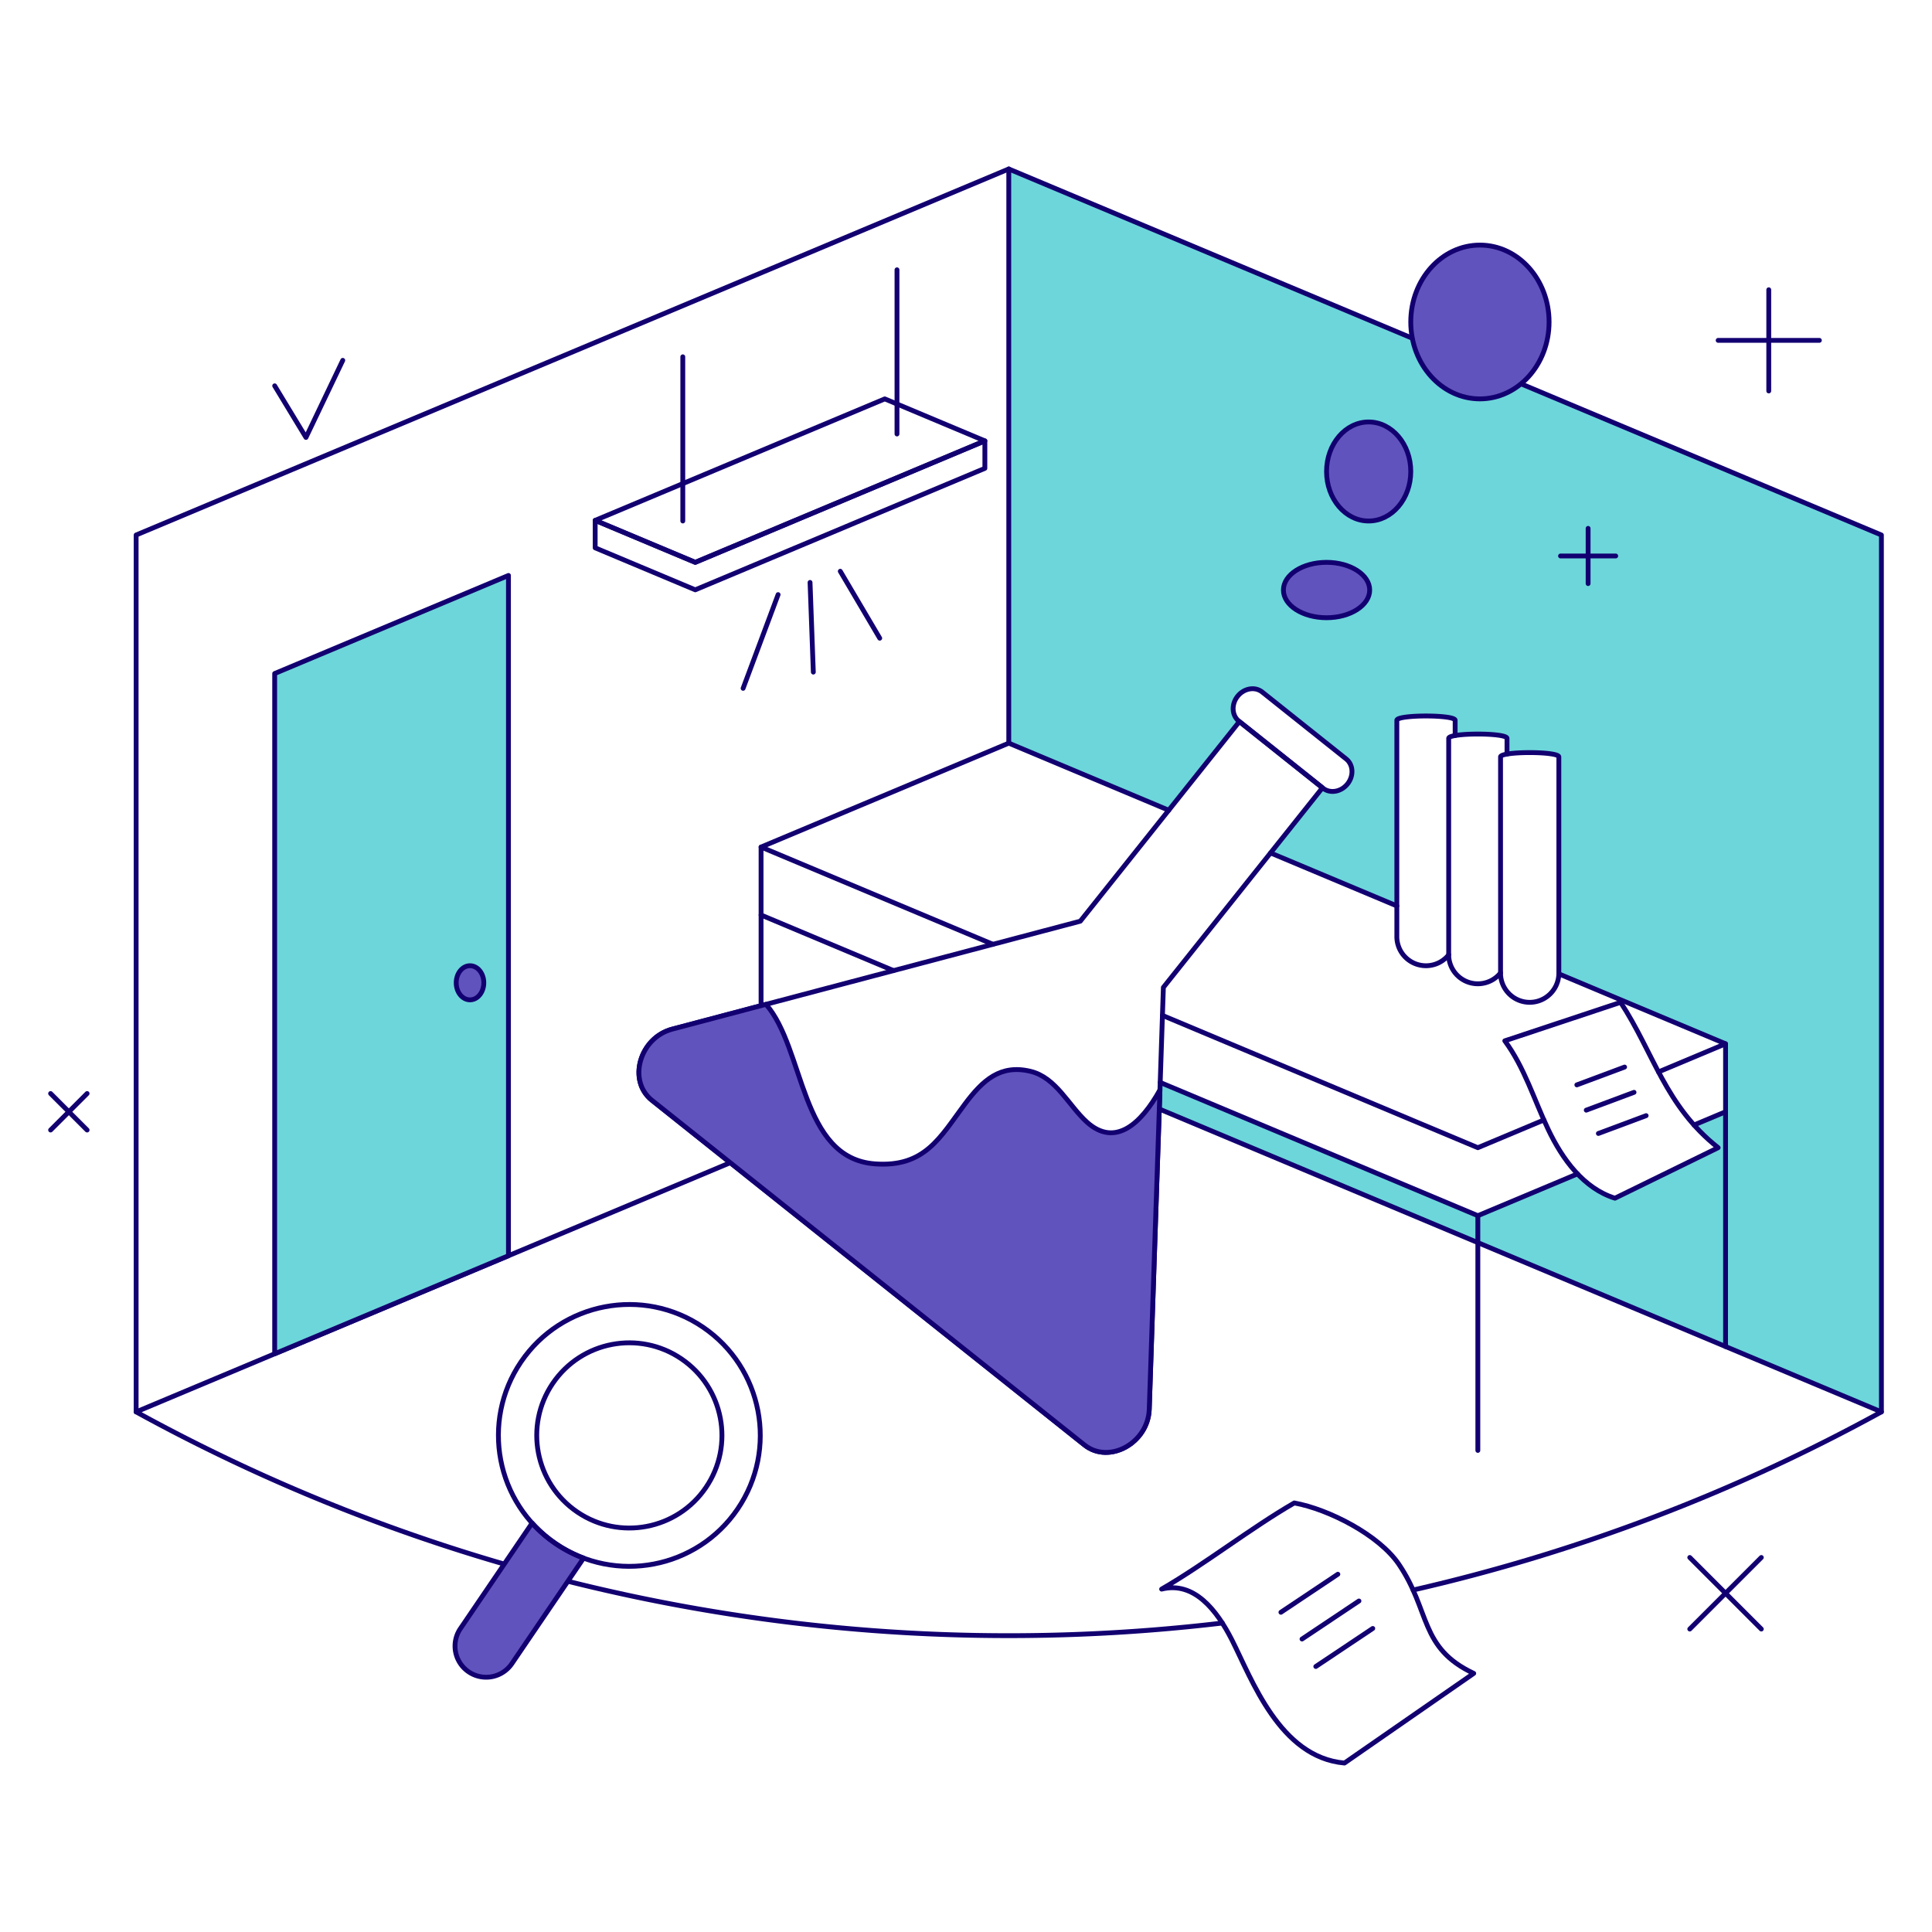 <svg xmlns="http://www.w3.org/2000/svg" fill="none" viewBox="-0.25 -0.25 200 200" id="Laboratory--Streamline-Bangalore.svg"><desc>Laboratory Streamline Illustration: https://streamlinehq.com</desc><g id="laboratory--science-technology-laboratory"><g id="room"><path id="vector" stroke="#120071" stroke-linecap="round" stroke-linejoin="round" d="M104.178 17.242 13.843 55.133v90.776" stroke-width="0.5"></path><path id="vector_2" fill="#6dd6da" d="M104.178 17.242v59.438l16.559 6.946 7.315 -9.179 -0.048 -0.039c-0.741 -0.591 -0.804 -1.746 -0.139 -2.581 0.664 -0.834 1.804 -1.031 2.546 -0.44l8.698 6.932c0.741 0.591 0.804 1.746 0.139 2.58 -0.664 0.834 -1.804 1.031 -2.546 0.441l-0.048 -0.039 -5.376 6.745 13.073 5.483v-19.212c0 -0.597 6.036 -0.597 6.036 0v1.575c1.57 -0.277 5.368 -0.18 5.368 0.293v1.627c1.57 -0.277 5.368 -0.18 5.368 0.293v22.387l-0.002 0.071 17.259 7.239v7.038l-3.264 1.37a19.675 19.675 0 0 0 2.499 2.349l-10.683 5.228c-1.509 -0.471 -2.79 -1.376 -3.876 -2.518l-10.317 4.327 -32.882 -13.792 -0.092 2.75 74.751 31.354V55.132l-90.337 -37.89Z" stroke-width="0.5"></path><path id="vector_3" stroke="#120071" stroke-linecap="round" stroke-linejoin="round" d="M104.178 76.68V17.242L194.513 55.133v90.776" stroke-width="0.5"></path><path id="vector_4" stroke="#120071" stroke-linecap="round" stroke-linejoin="round" d="m75.347 120.112 -61.504 25.797A187.7 187.7 0 0 0 126.284 167.767" stroke-width="0.5"></path><path id="vector_5" stroke="#120071" stroke-linecap="round" stroke-linejoin="round" d="M146.035 164.349A187.593 187.593 0 0 0 194.513 145.909l-74.751 -31.354" stroke-width="0.5"></path></g><g id="paper 2"><path id="vector_6" stroke="#120071" stroke-linecap="round" stroke-linejoin="round" d="M120.002 164.253c3.348 -0.835 5.705 2.167 7.267 5.243 2.068 4.073 4.948 12.171 11.659 12.763l13.383 -9.281c-5.628 -2.642 -4.467 -6.46 -7.761 -11.309 -2.046 -3.011 -7.233 -5.682 -10.815 -6.335 -4.49 2.592 -9.244 6.327 -13.734 8.919Z" stroke-width="0.5"></path><path id="vector_7" stroke="#120071" stroke-linecap="round" stroke-linejoin="round" d="m132.35 166.652 5.895 -3.938" stroke-width="0.5"></path><path id="vector_8" stroke="#120071" stroke-linecap="round" stroke-linejoin="round" d="m134.534 169.422 5.895 -3.938" stroke-width="0.5"></path><path id="vector_9" stroke="#120071" stroke-linecap="round" stroke-linejoin="round" d="m135.963 172.265 5.895 -3.938" stroke-width="0.5"></path></g><g id="table"><path id="vector_10" stroke="#120071" stroke-linecap="round" stroke-linejoin="round" d="M78.535 94.473v24.301" stroke-width="0.5"></path><path id="vector_11" stroke="#120071" stroke-linecap="round" stroke-linejoin="round" d="m175.114 116.21 3.265 -1.369v-7.038" stroke-width="0.5"></path><path id="vector_12" stroke="#120071" stroke-linecap="round" stroke-linejoin="round" d="m119.854 111.805 32.883 13.792 10.317 -4.328" stroke-width="0.5"></path><path id="vector_13" stroke="#120071" stroke-linecap="round" stroke-linejoin="round" d="M78.535 87.436v7.037l13.716 5.754" stroke-width="0.5"></path><path id="vector_14" stroke="#120071" stroke-linecap="round" stroke-linejoin="round" d="m131.277 88.046 13.073 5.483" stroke-width="0.5"></path><path id="vector_15" stroke="#120071" stroke-linecap="round" stroke-linejoin="round" d="M102.541 97.505 78.535 87.436l25.643 -10.756 16.559 6.946" stroke-width="0.5"></path><path id="vector_16" stroke="#120071" stroke-linecap="round" stroke-linejoin="round" d="m159.574 115.691 -6.838 2.868 -32.65 -13.695" stroke-width="0.5"></path><path id="vector_17" stroke="#120071" stroke-linecap="round" stroke-linejoin="round" d="m161.12 100.564 17.259 7.239 -6.942 2.912" stroke-width="0.5"></path><path id="vector_18" stroke="#120071" stroke-linecap="round" stroke-linejoin="round" d="M178.379 114.841v24.301" stroke-width="0.5"></path><path id="vector_19" stroke="#120071" stroke-linecap="round" stroke-linejoin="round" d="M152.736 125.597v24.301" stroke-width="0.5"></path></g><g id="bottle"><path id="vector_20" stroke="#120071" stroke-linecap="round" stroke-linejoin="round" d="m128.051 74.446 -16.469 20.666 -42.241 11.174c-3.377 0.893 -4.648 5.333 -2.11 7.357l44.789 35.692c2.54 2.024 6.583 -0.207 6.7 -3.699l1.463 -43.67 16.469 -20.667 -8.601 -6.855v0.002Z" stroke-width="0.5"></path><path id="vector_21" fill="#6153bd" d="M112.268 115.911c-1.901 -1.712 -3.175 -4.614 -5.845 -5.258 -3.099 -0.747 -4.928 0.895 -6.803 3.41 -2.537 3.403 -4.122 6.561 -9.313 6.169 -7.734 -0.585 -7.245 -11.935 -11.262 -16.513l-9.705 2.568c-3.377 0.893 -4.648 5.333 -2.11 7.357L112.019 149.336c2.54 2.024 6.583 -0.207 6.7 -3.699l1.108 -33.061c-1.923 3.465 -4.615 5.987 -7.56 3.336Z" stroke-width="0.5"></path><path id="vector_22" stroke="#120071" stroke-linecap="round" stroke-linejoin="round" d="M112.268 115.911c-1.901 -1.712 -3.175 -4.614 -5.845 -5.258 -3.099 -0.747 -4.928 0.895 -6.803 3.41 -2.537 3.403 -4.122 6.561 -9.313 6.169 -7.734 -0.585 -7.245 -11.935 -11.262 -16.513l-9.705 2.568c-3.377 0.893 -4.648 5.333 -2.11 7.357L112.019 149.336c2.54 2.024 6.583 -0.207 6.7 -3.699l1.108 -33.061c-1.923 3.465 -4.615 5.987 -7.56 3.336Z" stroke-width="0.5"></path><path id="vector_23" stroke="#120071" stroke-linecap="round" stroke-linejoin="round" d="m139.108 78.319 -8.698 -6.933c-0.741 -0.59 -1.881 -0.393 -2.546 0.442 -0.664 0.835 -0.602 1.989 0.139 2.581l8.698 6.932c0.741 0.591 1.881 0.394 2.546 -0.441 0.664 -0.835 0.602 -1.989 -0.139 -2.581Z" stroke-width="0.5"></path></g><g id="light"><path id="vector_24" stroke="#120071" stroke-linecap="round" stroke-linejoin="round" d="m83.606 60.043 0.339 9.282" stroke-width="0.5"></path><path id="vector_25" stroke="#120071" stroke-linecap="round" stroke-linejoin="round" d="m86.735 58.886 4.086 6.931" stroke-width="0.5"></path><path id="vector_26" stroke="#120071" stroke-linecap="round" stroke-linejoin="round" d="m80.299 61.303 -3.623 9.703" stroke-width="0.5"></path><path id="vector_27" stroke="#120071" stroke-linecap="round" stroke-linejoin="round" d="m61.362 53.618 10.361 4.346 29.981 -12.575v2.844L71.723 60.808l-10.361 -4.346v-2.844Z" stroke-width="0.5"></path><path id="vector_28" stroke="#120071" stroke-linecap="round" stroke-linejoin="round" d="m61.362 53.618 10.361 4.346 29.981 -12.575 -10.361 -4.346 -29.981 12.575Z" stroke-width="0.5"></path><path id="vector_29" stroke="#120071" stroke-linecap="round" stroke-linejoin="round" d="M70.433 53.684V36.686" stroke-width="0.5"></path><path id="vector_30" stroke="#120071" stroke-linecap="round" stroke-linejoin="round" d="M92.606 44.676v-16.997" stroke-width="0.5"></path></g><g id="bubble"><path id="vector_31" fill="#6153bd" d="M137.074 57.964c-2.466 0 -4.465 1.284 -4.465 2.867 0 1.583 1.999 2.866 4.465 2.866s4.465 -1.283 4.465 -2.866c0 -1.583 -1.999 -2.867 -4.465 -2.867Z" stroke-width="0.5"></path><path id="vector_32" stroke="#120071" stroke-linecap="round" stroke-linejoin="round" d="M137.074 57.964c-2.466 0 -4.465 1.284 -4.465 2.867 0 1.583 1.999 2.866 4.465 2.866s4.465 -1.283 4.465 -2.866c0 -1.583 -1.999 -2.867 -4.465 -2.867Z" stroke-width="0.5"></path><path id="vector_33" fill="#6153bd" d="M141.433 53.684c2.407 0 4.359 -2.294 4.359 -5.126 0 -2.831 -1.952 -5.126 -4.359 -5.126 -2.407 0 -4.359 2.294 -4.359 5.126 0 2.831 1.952 5.126 4.359 5.126Z" stroke-width="0.5"></path><path id="vector_34" stroke="#120071" stroke-linecap="round" stroke-linejoin="round" d="M141.433 53.684c2.407 0 4.359 -2.294 4.359 -5.126 0 -2.831 -1.952 -5.126 -4.359 -5.126 -2.407 0 -4.359 2.294 -4.359 5.126 0 2.831 1.952 5.126 4.359 5.126Z" stroke-width="0.5"></path><path id="vector_35" fill="#6153bd" d="M152.951 41.042c3.954 0 7.159 -3.564 7.159 -7.96s-3.205 -7.96 -7.159 -7.96c-3.954 0 -7.159 3.564 -7.159 7.96s3.205 7.96 7.159 7.96Z" stroke-width="0.5"></path><path id="vector_36" stroke="#120071" stroke-linecap="round" stroke-linejoin="round" d="M152.951 41.042c3.954 0 7.159 -3.564 7.159 -7.96s-3.205 -7.96 -7.159 -7.96c-3.954 0 -7.159 3.564 -7.159 7.96s3.205 7.96 7.159 7.96Z" stroke-width="0.5"></path></g><g id="magnifier"><path id="vector_37" fill="#6153bd" d="m54.833 157.422 -7.421 10.919a3.222 3.222 0 1 0 5.331 3.623l7.421 -10.92a13.646 13.646 0 0 1 -5.331 -3.623v0.001Z" stroke-width="0.5"></path><path id="vector_38" stroke="#120071" stroke-linecap="round" stroke-linejoin="round" d="m54.833 157.422 -7.421 10.919a3.222 3.222 0 1 0 5.331 3.623l7.421 -10.92a13.646 13.646 0 0 1 -5.331 -3.623v0.001Z" stroke-width="0.5"></path><path id="vector_39" stroke="#120071" stroke-linecap="round" stroke-linejoin="round" d="M72.518 137.134c-6.19 -4.207 -14.62 -2.599 -18.828 3.591 -4.207 6.19 -2.599 14.62 3.591 18.828 6.19 4.207 14.62 2.599 18.828 -3.591 4.207 -6.19 2.599 -14.62 -3.591 -18.828Z" stroke-width="0.5"></path><path id="vector_40" stroke="#120071" stroke-linecap="round" stroke-linejoin="round" d="M70.288 140.416c-4.379 -2.976 -10.341 -1.839 -13.317 2.54 -2.976 4.379 -1.838 10.341 2.54 13.317 4.378 2.976 10.341 1.838 13.317 -2.54 2.976 -4.379 1.838 -10.341 -2.54 -13.317Z" stroke-width="0.5"></path></g><g id="tube"><path id="vector_41" stroke="#120071" stroke-linecap="round" stroke-linejoin="round" d="M150.386 75.892v-1.576c0 -0.596 -6.036 -0.596 -6.036 0v22.388a3.017 3.017 0 0 0 5.369 1.891l0 -0.023" stroke-width="0.5"></path><path id="vector_42" stroke="#120071" stroke-linecap="round" stroke-linejoin="round" d="M155.754 77.813v-1.627c0 -0.597 -6.036 -0.597 -6.036 0V98.573a3.017 3.017 0 0 0 5.368 1.892" stroke-width="0.5"></path><path id="vector_43" stroke="#120071" stroke-linecap="round" stroke-linejoin="round" d="M155.086 78.106v22.387a3.017 3.017 0 1 0 6.035 0V78.106c0 -0.597 -6.036 -0.597 -6.036 0h0.001Z" stroke-width="0.5"></path></g><g id="paper 1"><path id="vector_44" stroke="#120071" stroke-linecap="round" stroke-linejoin="round" d="m166.93 123.787 10.683 -5.228c-5.476 -4.323 -6.667 -9.799 -10.096 -15.048l-11.991 3.985c2.029 2.739 3.026 6.083 4.489 9.162 1.462 3.079 3.66 6.115 6.914 7.129h0.001Z" stroke-width="0.5"></path><path id="vector_45" stroke="#120071" stroke-linecap="round" stroke-linejoin="round" d="m162.984 112.057 4.944 -1.845" stroke-width="0.5"></path><path id="vector_46" stroke="#120071" stroke-linecap="round" stroke-linejoin="round" d="m163.96 114.673 4.944 -1.845" stroke-width="0.5"></path><path id="vector_47" stroke="#120071" stroke-linecap="round" stroke-linejoin="round" d="m165.214 117.087 4.944 -1.845" stroke-width="0.5"></path></g><g id="door"><path id="vector_48" fill="#6dd6da" d="M52.389 59.321 28.184 69.474v70.42l24.202 -10.152V59.321Z" stroke-width="0.5"></path><path id="vector_49" stroke="#120071" stroke-linecap="round" stroke-linejoin="round" d="M52.389 59.321 28.184 69.474v70.42l24.202 -10.152V59.321Z" stroke-width="0.5"></path><path id="vector_50" fill="#6153bd" d="M48.405 99.722c-0.789 0 -1.428 0.79 -1.428 1.766s0.639 1.766 1.428 1.766c0.789 0 1.428 -0.79 1.428 -1.766s-0.639 -1.766 -1.428 -1.766Z" stroke-width="0.5"></path><path id="vector_51" stroke="#120071" stroke-linecap="round" stroke-linejoin="round" d="M48.405 99.722c-0.789 0 -1.428 0.79 -1.428 1.766s0.639 1.766 1.428 1.766c0.789 0 1.428 -0.79 1.428 -1.766s-0.639 -1.766 -1.428 -1.766Z" stroke-width="0.5"></path></g><g id="elements"><g id="group"><path id="vector_52" stroke="#120071" stroke-linecap="round" stroke-linejoin="round" d="M177.613 34.984h10.478" stroke-width="0.5"></path><path id="vector_53" stroke="#120071" stroke-linecap="round" stroke-linejoin="round" d="M182.852 40.223V29.746" stroke-width="0.5"></path></g><g id="group_2"><path id="vector_54" stroke="#120071" stroke-linecap="round" stroke-linejoin="round" d="M161.294 57.304h5.715" stroke-width="0.5"></path><path id="vector_55" stroke="#120071" stroke-linecap="round" stroke-linejoin="round" d="M164.151 60.162v-5.715" stroke-width="0.5"></path></g><g id="group_3"><path id="vector_56" stroke="#120071" stroke-linecap="round" stroke-linejoin="round" d="m174.674 160.98 7.408 7.408" stroke-width="0.5"></path><path id="vector_57" stroke="#120071" stroke-linecap="round" stroke-linejoin="round" d="m174.674 168.388 7.408 -7.408" stroke-width="0.5"></path></g><g id="group_4"><path id="vector_58" stroke="#120071" stroke-linecap="round" stroke-linejoin="round" d="m4.988 112.952 3.779 3.779" stroke-width="0.5"></path><path id="vector_59" stroke="#120071" stroke-linecap="round" stroke-linejoin="round" d="m4.988 116.73 3.779 -3.779" stroke-width="0.5"></path></g><path id="vector_60" stroke="#120071" stroke-linecap="round" stroke-linejoin="round" d="m28.185 39.691 3.239 5.343 3.81 -7.982" stroke-width="0.5"></path></g></g></svg>